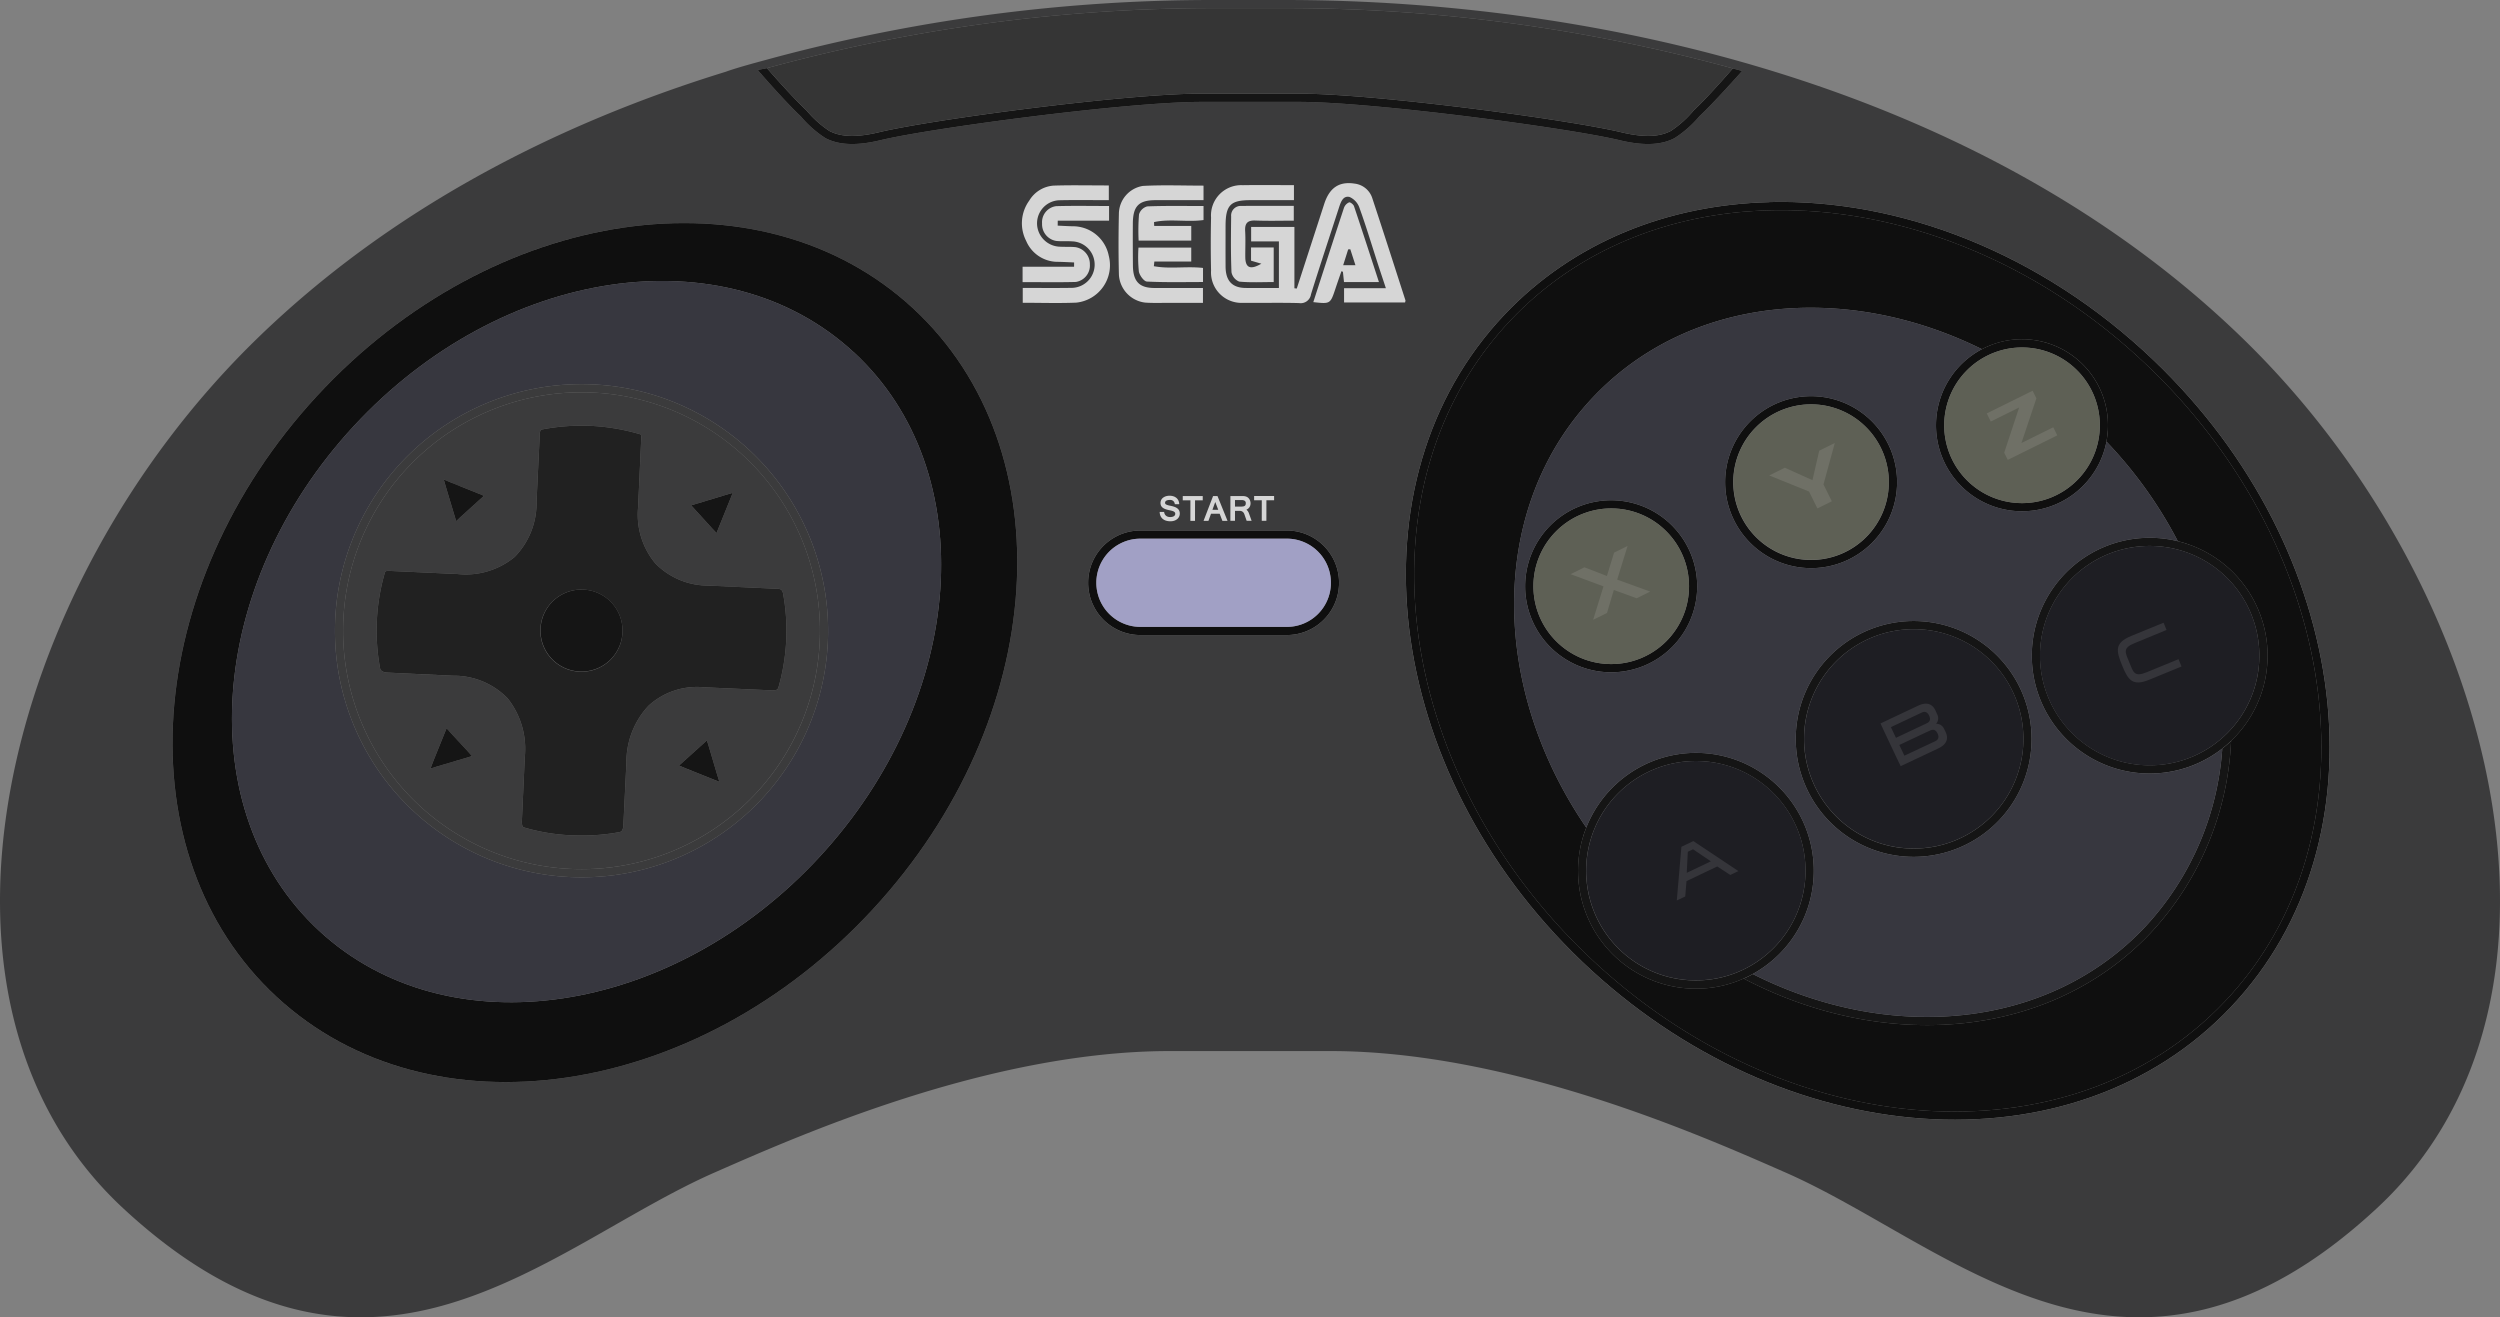 <svg id="Calque_1" data-name="Calque 1" xmlns="http://www.w3.org/2000/svg" viewBox="0 0 263.757 138.978"><rect x="0" y="0" width="263.757" height="138.978" fill="#808080" stroke="none"/><title>controller</title><path id="path9" d="M227.158,37.96c-11.88-11.33-26.78-16.99-40.49-16.64v.01c-10.67.27-20.64,4.17-27.93,11.86-16.65,17.57-12.91,48.15,8.21,68.29,21.12,20.15,51.75,22.35,68.41,4.77C252.018,88.68,248.288,58.1,227.158,37.96Zm7.57,67.7c-16.27,17.17-46.35,15.09-67.18-4.8-20.84-19.88-24.44-49.91-8.17-67.08,7.12-7.51,16.88-11.33,27.35-11.59,13.47-.34,28.12,5.2,39.84,16.39C247.408,58.46,250.998,88.5,234.728,105.66Z" fill="#0f0f0f"/><path d="M167.788,87.95l-.71.5c-.03-.04-.05-.07-.08-.11a9.662,9.662,0,0,1,.36-1.03C167.488,87.53,167.638,87.74,167.788,87.95Z" fill="#f4f4f4" opacity="0.34"/><path d="M210.198,36.42l-.4.77c-.23-.12-.47-.24-.7-.35a9.35,9.35,0,0,1,1.02-.46C210.148,36.39,210.168,36.41,210.198,36.42Z" fill="#f4f4f4" opacity="0.34"/><path d="M222.158,45.26c.07.08.15.15.22.23a10.023,10.023,0,0,1-.14,1.1q-.33-.36-.69-.72Z" fill="#f4f4f4" opacity="0.34"/><path d="M230.988,57.55l-.78.39c-.14-.28-.28-.56-.44-.84a9.29,9.29,0,0,1,1.17.35C230.958,57.48,230.968,57.52,230.988,57.55Z" fill="#f4f4f4" opacity="0.34"/><path d="M235.388,78.16a31.77,31.77,0,0,1-8.46,20.24c-10.59,11.23-28.04,12.65-42.97,4.84a8.587,8.587,0,0,0,.96-.48c14.52,7.33,31.22,5.82,41.38-4.95a30.699,30.699,0,0,0,8.16-18.84A11.729,11.729,0,0,0,235.388,78.16Z" fill="#151515"/><path d="M184.118,102.35c.26.14.53.28.8.41a8.587,8.587,0,0,1-.96.48l-.24-.12Z" fill="#f4f4f4" opacity="0.34"/><path d="M235.398,78.05a.412.412,0,0,1-.01.11,11.729,11.729,0,0,1-.93.81c.03-.32.05-.64.07-.96Z" fill="#f4f4f4" opacity="0.34"/><path id="circle31" d="M178.928,79.43a12.453,12.453,0,0,0-11.57,7.88,9.662,9.662,0,0,0-.36,1.03,12.444,12.444,0,0,0,11.93,15.97,12.26,12.26,0,0,0,5.03-1.07,8.587,8.587,0,0,0,.96-.48,12.435,12.435,0,0,0-5.99-23.33Zm0,24.01a11.575,11.575,0,1,1,11.56-11.57A11.566,11.566,0,0,1,178.928,103.44Z" fill="#151515"/><path id="circle33" d="M201.918,65.52a12.44,12.44,0,1,0,12.42,12.44A12.441,12.441,0,0,0,201.918,65.52Zm0,24.01a11.575,11.575,0,1,1,11.56-11.57A11.572,11.572,0,0,1,201.918,89.53Z" fill="#151515"/><path id="circle35" d="M230.938,57.45a9.29,9.29,0,0,0-1.17-.35,12.139,12.139,0,0,0-2.97-.36,12.435,12.435,0,1,0,7.66,22.23,11.729,11.729,0,0,0,.93-.81,12.423,12.423,0,0,0-4.45-20.71Zm-4.14,23.29a11.57,11.57,0,1,1,11.57-11.56A11.557,11.557,0,0,1,226.798,80.74Z" fill="#151515"/><path id="circle37" d="M169.988,52.78a9.075,9.075,0,1,0,9.07,9.07A9.082,9.082,0,0,0,169.988,52.78Zm0,17.28a8.21,8.21,0,1,1,8.21-8.21A8.203,8.203,0,0,1,169.988,70.06Z" fill="#0f0f0f"/><path id="circle39" d="M191.068,41.8a9.07,9.07,0,1,0,9.08,9.07A9.073,9.073,0,0,0,191.068,41.8Zm0,17.28a8.21,8.21,0,1,1,8.21-8.21A8.192,8.192,0,0,1,191.068,59.08Z" fill="#0f0f0f"/><path id="circle41" d="M213.328,35.79a9.013,9.013,0,0,0-3.21.59,9.35,9.35,0,0,0-1.02.46,9.074,9.074,0,1,0,13.14,9.75,10.023,10.023,0,0,0,.14-1.1c.01-.21.02-.41.02-.62A9.078,9.078,0,0,0,213.328,35.79Zm0,17.29a8.21,8.21,0,1,1,8.21-8.21A8.209,8.209,0,0,1,213.328,53.08Z" fill="#0f0f0f"/><path id="path45" d="M135.758,55.97h-15.44a5.515,5.515,0,0,0,0,11.03h15.44a5.515,5.515,0,1,0,0-11.03Zm0,10.17h-15.44a4.655,4.655,0,0,1,0-9.31h15.44a4.655,4.655,0,1,1,0,9.31Z" fill="#0f0f0f"/><path d="M262.638,83.2c-3.11-16.91-12.51-34.37-26.03-47.5C209.478,9.34,169.178,0,135.488,0h-7.23a178.908,178.908,0,0,0-47.6,6.36c-.21.06-2.61.69-3.98,1.17a.076.076,0,0,0-.04.02c-18.18,5.59-35.57,14.63-49.49,28.15-13.52,13.13-22.92,30.59-26.03,47.5-3.11,16.92.09,33.34,11.87,44.27,12.99,12.05,24.25,13.09,34.39,10.08s19.2-9.98,28.02-13.85c8.55-3.75,28.84-12.81,48.03-12.81h16.91c19.18,0,39.48,9.06,48.03,12.81,8.82,3.87,17.86,10.84,28,13.85s21.42,1.97,34.4-10.08C262.558,116.54,265.748,100.12,262.638,83.2ZM80.918,7.19a178.496,178.496,0,0,1,47.34-6.33h7.23a178.084,178.084,0,0,1,47.33,6.36l.98.27s-2.94,3.32-4.52,4.79a11.541,11.541,0,0,1-2.62,2.3c-1.23.64-2.98.89-5.79.21-5.38-1.29-26.02-4.04-33.83-4.04h-10.3c-7.81,0-28.45,2.75-33.84,4.04-2.81.68-4.56.43-5.8-.21a11.69,11.69,0,0,1-2.61-2.3c-1.35-1.26-3.48-3.67-4.08-4.35a1.835,1.835,0,0,0-.15-.18,1.803,1.803,0,0,1-.3-.37Zm-51.73,97.98c-16.15-14.92-14.3-43.31,4.27-63.41s46.72-24.16,62.87-9.23,14.32,43.32-4.25,63.41C73.508,116.04,45.338,120.1,29.188,105.17ZM135.758,67h-15.44a5.515,5.515,0,0,1,0-11.03h15.44a5.515,5.515,0,1,1,0,11.03Zm99.6,39.25c-16.66,17.58-47.29,15.38-68.41-4.77-21.12-20.14-24.86-50.72-8.21-68.29,7.29-7.69,17.26-11.59,27.93-11.86v-.01c13.71-.35,28.61,5.31,40.49,16.64C248.288,58.1,252.018,88.68,235.358,106.25Z" fill="#3b3b3c"/><path d="M226.568,38.58c-11.72-11.19-26.37-16.73-39.84-16.39-10.47.26-20.23,4.08-27.35,11.59-16.27,17.17-12.67,47.2,8.17,67.08,20.83,19.89,50.91,21.97,67.18,4.8C250.998,88.5,247.408,58.46,226.568,38.58Zm.36,59.82c-10.59,11.23-28.04,12.65-42.97,4.84a12.26,12.26,0,0,1-5.03,1.07,12.444,12.444,0,0,1-11.93-15.97,9.662,9.662,0,0,1,.36-1.03c-10.2-14.88-10.33-33.7.67-45.36,10.1-10.7,26.62-12.26,41.07-5.11a9.35,9.35,0,0,1,1.02-.46,9.063,9.063,0,0,1,12.28,8.49c0,.21-.01.41-.02.62a10.023,10.023,0,0,1-.14,1.1,45.793,45.793,0,0,1,7.53,10.51,9.29,9.29,0,0,1,1.17.35,12.423,12.423,0,0,1,4.45,20.71A31.77,31.77,0,0,1,226.928,98.4Z" fill="#0f0f0f"/><path d="M226.798,81.61a12.435,12.435,0,1,1,0-24.87,12.139,12.139,0,0,1,2.97.36,45.793,45.793,0,0,0-7.53-10.51,9.073,9.073,0,1,1-13.14-9.75c-14.45-7.15-30.97-5.59-41.07,5.11-11,11.66-10.87,30.48-.67,45.36a12.433,12.433,0,1,1,17.56,15.45c14.52,7.33,31.22,5.82,41.38-4.95a30.699,30.699,0,0,0,8.16-18.84A12.338,12.338,0,0,1,226.798,81.61Zm-56.81-10.68a9.075,9.075,0,1,1,9.07-9.08A9.084,9.084,0,0,1,169.988,70.93Zm12.02-20.06a9.07,9.07,0,1,1,9.06,9.07A9.073,9.073,0,0,1,182.008,50.87Zm19.91,39.53a12.44,12.44,0,1,1,12.42-12.44A12.447,12.447,0,0,1,201.918,90.4Z" fill="#37373f"/><path d="M238.368,69.18a11.575,11.575,0,1,1-11.57-11.58A11.555,11.555,0,0,1,238.368,69.18Z" fill="#1e1e23"/><path d="M213.478,77.96a11.57,11.57,0,1,1-11.56-11.58A11.561,11.561,0,0,1,213.478,77.96Z" fill="#1e1e23"/><path d="M190.488,91.87a11.57,11.57,0,1,1-11.56-11.58A11.549,11.549,0,0,1,190.488,91.87Z" fill="#1e1e23"/><circle cx="213.328" cy="44.87" r="8.21" transform="translate(120.645 242.182) rotate(-76.717)" fill="#5e6055"/><path d="M199.278,50.87a8.2,8.2,0,1,1-8.21-8.21A8.203,8.203,0,0,1,199.278,50.87Z" fill="#5e6055"/><circle cx="169.988" cy="61.85" r="8.21" fill="#5e6055"/><path d="M183.798,7.49s-2.94,3.32-4.52,4.79a11.541,11.541,0,0,1-2.62,2.3c-1.23.64-2.98.89-5.79.21-5.38-1.29-26.02-4.04-33.83-4.04h-10.3c-7.81,0-28.45,2.75-33.84,4.04-2.81.68-4.56.43-5.8-.21a11.69,11.69,0,0,1-2.61-2.3c-1.35-1.26-3.48-3.67-4.08-4.35a1.835,1.835,0,0,0-.15-.18,1.803,1.803,0,0,1-.3-.37l.96-.19c.02.03,2.67,3.07,4.16,4.45a11.198,11.198,0,0,0,2.43,2.18c1.02.53,2.51.78,5.19.14,5.6-1.35,26.03-4.08,34.04-4.08h10.3c8.01,0,28.44,2.73,34.04,4.08,2.68.64,4.17.39,5.19-.14a11.199,11.199,0,0,0,2.43-2.18c1.29-1.19,3.52-3.73,4.12-4.42Z" fill="#151515"/><path d="M96.328,32.53c-16.15-14.93-44.3-10.87-62.87,9.23s-20.42,48.49-4.27,63.41c16.15,14.93,44.32,10.87,62.89-9.23C110.648,75.85,112.478,47.46,96.328,32.53ZM86.458,90.41c-15.54,16.81-39.17,20.38-52.78,7.8-13.61-12.59-11.91-36.42,3.63-53.24,15.54-16.81,39.18-20.37,52.78-7.79v-.01C103.698,49.76,101.998,73.59,86.458,90.41Z" fill="#0f0f0f"/><path d="M140.415,61.485a4.643,4.643,0,0,1-4.652,4.652H120.322a4.652,4.652,0,0,1,0-9.305h15.44A4.643,4.643,0,0,1,140.415,61.485Z" fill="#a1a0c5"/><path d="M90.088,37.17v.01c-13.6-12.58-37.24-9.02-52.78,7.79-15.54,16.82-17.24,40.65-3.63,53.24,13.61,12.58,37.24,9.01,52.78-7.8C101.998,73.59,103.698,49.76,90.088,37.17Zm-28.74,55.39a26.015,26.015,0,1,1,26.02-26.02A26.018,26.018,0,0,1,61.348,92.56Z" fill="#37373f"/><path d="M61.348,41.39a25.155,25.155,0,1,0,25.16,25.15A25.144,25.144,0,0,0,61.348,41.39Zm12.23,11.73,2.87-.87.86-.26-.34.85-1.12,2.77-.25.63-.47-.5-1.75-1.92-.46-.51Zm-25.94-2.19,2.79,1.12.63.26-.51.46-1.92,1.74-.5.47-.2-.66-.86-2.86-.25-.87Zm1.49,29.04-2.86.85-.85.26.32-.84,1.12-2.77.26-.64.46.52,1.76,1.9.46.52Zm25.93,2.18-2.77-1.11-.65-.27.51-.46,1.93-1.74.5-.46.2.64.85,2.87.27.87Zm7.09-9.7c-.08.25-.13.29-.2.32a1.297,1.297,0,0,1-.61.06l-7.08-.32a7.581,7.581,0,0,0-5.83,1.94,8.677,8.677,0,0,0-2.34,6.01l-.32,6.55a1.206,1.206,0,0,1-.14.61.4.4,0,0,1-.27.17,21.85,21.85,0,0,1-5.01.34,20.739,20.739,0,0,1-5.02-.82h-.02c-.13-.05-.15-.08-.19-.16a1.708,1.708,0,0,1-.05-.67l.3-6.58a8.582,8.582,0,0,0-1.8-6.21,7.891,7.891,0,0,0-5.78-2.4l-6.92-.33c-.55-.03-.72-.24-.77-.46v-.01a21.9,21.9,0,0,1,.5-10.05c0-.01.01,0,.01-.01v-.02c.04-.1.06-.12.11-.15a1.803,1.803,0,0,1,.55-.02l6.98.32a8.116,8.116,0,0,0,6.05-1.8,8.113,8.113,0,0,0,2.31-5.83l.34-7.11a.963.963,0,0,1,.09-.43c.04-.05.04-.06.14-.08h.01a22.082,22.082,0,0,1,5.17-.38,22.364,22.364,0,0,1,5.16.88c.11.04.1.03.12.1a3.22,3.22,0,0,1,0,.65l-.32,6.97a8.054,8.054,0,0,0,1.82,5.91,7.782,7.782,0,0,0,5.58,2.34l7.31.34a.661.661,0,0,1,.42.12.807.807,0,0,1,.15.31c0,.01.01.01.01.02a21.725,21.725,0,0,1-.46,9.88Z" fill="#3b3b3c"/><path d="M61.348,40.53a26.015,26.015,0,1,0,26.02,26.01A26.016,26.016,0,0,0,61.348,40.53Zm0,51.17a25.155,25.155,0,1,1,25.16-25.16A25.146,25.146,0,0,1,61.348,91.7Z" fill="#3b3b3c"/><polygon points="49.798 79.77 49.128 79.97 46.268 80.82 45.418 81.08 45.738 80.24 46.858 77.47 47.118 76.83 47.578 77.35 49.338 79.25 49.798 79.77" fill="#151515"/><polygon points="75.898 82.49 75.058 82.15 72.288 81.04 71.638 80.77 72.148 80.31 74.078 78.57 74.578 78.11 74.778 78.75 75.628 81.62 75.898 82.49" fill="#151515"/><polygon points="77.308 51.99 76.968 52.84 75.848 55.61 75.598 56.24 75.128 55.74 73.378 53.82 72.918 53.31 73.578 53.12 76.448 52.25 77.308 51.99" fill="#151515"/><polygon points="51.058 52.31 50.548 52.77 48.628 54.51 48.128 54.98 47.928 54.32 47.068 51.46 46.818 50.59 47.638 50.93 50.428 52.05 51.058 52.31" fill="#151515"/><path d="M82.608,62.57c0-.01-.01-.01-.01-.02a.807.807,0,0,0-.15-.31.661.661,0,0,0-.42-.12l-7.31-.34a7.782,7.782,0,0,1-5.58-2.34,8.054,8.054,0,0,1-1.82-5.91l.32-6.97a3.22,3.22,0,0,0,0-.65c-.02-.07-.01-.06-.12-.1a22.364,22.364,0,0,0-5.16-.88,22.082,22.082,0,0,0-5.17.38h-.01c-.1.02-.1.03-.14.08a.963.963,0,0,0-.09.43l-.34,7.11a8.113,8.113,0,0,1-2.31,5.83,8.116,8.116,0,0,1-6.05,1.8l-6.98-.32a1.803,1.803,0,0,0-.55.02c-.05.03-.07.05-.11.15v.02c0,.01-.01,0-.01.01a21.9,21.9,0,0,0-.5,10.05v.01c.05.22.22.43.77.46l6.92.33a7.891,7.891,0,0,1,5.78,2.4,8.582,8.582,0,0,1,1.8,6.21l-.3,6.58a1.708,1.708,0,0,0,.05.67c.04.08.06.11.19.16h.02a20.739,20.739,0,0,0,5.02.82,21.85,21.85,0,0,0,5.01-.34.4.4,0,0,0,.27-.17,1.206,1.206,0,0,0,.14-.61l.32-6.55a8.677,8.677,0,0,1,2.34-6.01,7.581,7.581,0,0,1,5.83-1.94l7.08.32a1.297,1.297,0,0,0,.61-.06c.07-.03.12-.07.2-.32a21.725,21.725,0,0,0,.46-9.88ZM61.348,70.87a4.335,4.335,0,1,1,4.33-4.33A4.317,4.317,0,0,1,61.348,70.87Z" fill="#212121"/><path d="M65.678,66.54a4.325,4.325,0,1,1-4.33-4.34A4.319,4.319,0,0,1,65.678,66.54Z" fill="#151515"/><path d="M182.818,7.22c-.6.69-2.83,3.23-4.12,4.42a11.199,11.199,0,0,1-2.43,2.18c-1.02.53-2.51.78-5.19.14-5.6-1.35-26.03-4.08-34.04-4.08h-10.3c-8.01,0-28.44,2.73-34.04,4.08-2.68.64-4.17.39-5.19-.14a11.198,11.198,0,0,1-2.43-2.18c-1.49-1.38-4.14-4.42-4.16-4.45a178.496,178.496,0,0,1,47.34-6.33h7.23A178.084,178.084,0,0,1,182.818,7.22Z" fill="#353535"/><g id="SEGA"><path d="M148.239,31.911h-6.437V30.406h4.412c-.321-.97-.586-1.76-.843-2.552-.64-1.976-1.238-3.968-1.941-5.918a1.936,1.936,0,0,0-1.049-1.155c-.707-.164-.936.569-1.133,1.176-.979,3.027-1.985,6.045-2.932,9.083a1.099,1.099,0,0,1-1.265.935c-1.975-.054-3.952-.005-5.927-.023a3.212,3.212,0,0,1-3.354-3.4c-.039-1.866-.043-3.735 0-5.601a3.191,3.191,0,0,1,3.338-3.414c1.781-.025,3.562-.005,5.406-.005v1.585c-1.531,0-3.053 0-4.574-0-2.147-.001-2.64.518-2.64,2.782-0,1.409-.006,2.818.002,4.226.009,1.507.695,2.241,2.113,2.256,1.151.012,2.303.002,3.513.002V25.469h-2.93V23.94h4.566v6.473l.249.029q1.449-4.464,2.897-8.929c.551-1.702,1.565-2.394,3.2-2.142a2.235,2.235,0,0,1,1.882,1.571c1.183,3.574,2.33,7.161,3.486,10.744C148.294,31.741,148.257,31.814,148.239,31.911Z" fill="#d6d6d6"/><path d="M107.902,31.944V30.377c1.717,0,3.401.019,5.085-.006a2.454,2.454,0,0,0,.135-4.906c-.563-.04-1.133.015-1.692-.046a1.781,1.781,0,0,1-1.488-1.843A1.706,1.706,0,0,1,111.432,21.75c1.841-.054,3.685-.016,5.577-.016v1.55h-5.414l-.005.521c.516.023,1.032.055,1.549.067a3.857,3.857,0,0,1,3.837,3.105,3.968,3.968,0,0,1-3.42,4.951C111.712,32.006,109.862,31.944,107.902,31.944Z" fill="#d6d6d6"/><path d="M107.886,29.763V28.144h5.433l.002-.455c-.554-.022-1.108-.056-1.662-.065a3.61,3.61,0,0,1-3.394-2.204,4.074,4.074,0,0,1,.327-4.26,3.255,3.255,0,0,1,2.586-1.578c1.908-.061,3.82-.017,5.805-.017v1.553c-1.715,0-3.43-.029-5.145.008a2.434,2.434,0,0,0-2.294,3.227,2.489,2.489,0,0,0,2.324,1.676c.532.031,1.069-.008,1.598.046a1.8,1.8,0,0,1,1.518,1.822,1.751,1.751,0,0,1-1.477,1.85C111.666,29.798,109.821,29.763,107.886,29.763Z" fill="#d6d6d6"/><path d="M126.975,19.585v1.532c-1.698,0-3.38-.001-5.061 0-1.768.002-2.384.627-2.396,2.457-.009,1.473-.004,2.946.007,4.419.013,1.7.666,2.385,2.269,2.39,1.686.005,3.372.001,5.121.001V31.956c-1.258,0-2.497.003-3.736-.001-.783-.002-1.569.026-2.349-.029a3.138,3.138,0,0,1-2.782-2.949c-.053-2.159-.05-4.321-.001-6.48a3.007,3.007,0,0,1,2.521-2.88C122.684,19.498,124.809,19.585,126.975,19.585Z" fill="#d6d6d6"/><path d="M138.557,31.876c1.092-3.373,2.153-6.674,3.241-9.965a.999.999,0,0,1,.536-.56c.119-.043.455.215.517.401.887,2.638,1.744,5.287,2.632,8.008h-3.687l-.114-1.087-.158-.057c-.21.611-.426,1.219-.629,1.832C140.354,32.074,140.356,32.075,138.557,31.876Zm3.152-3.897h1.294l-.543-1.682-.223.014Z" fill="#d6d6d6"/><path d="M133.076,27.821l-1.088-.318V26.111H134.38V29.757c-1.223,0-2.438.069-3.638-.047a1.335,1.335,0,0,1-.817-.988c-.082-1.962-.058-3.93-.035-5.895a1.011,1.011,0,0,1,1.077-1.099c1.816-.018,3.633-.006,5.531-.006v1.558c-1.366,0-2.707.038-4.045-.014-.82-.032-1.137.267-1.085,1.133.055.914.004,1.834.015,2.751C131.396,28.244,131.902,28.507,133.076,27.821Z" fill="#d6d6d6"/><path d="M121.735,28.085c1.688.315,3.436-.015,5.186.183v1.487c-2.001,0-3.964.048-5.919-.05-.312-.016-.779-.653-.85-1.064a15.352,15.352,0,0,1-.04-2.519h5.568v1.47h-3.893Z" fill="#d6d6d6"/><path d="M126.976,21.736v1.477c-1.736.247-3.517-.158-5.223.219l.017.406h3.912V25.381h-5.554a21.438,21.438,0,0,1,.042-2.766,1.248,1.248,0,0,1,.865-.84C122.998,21.698,124.965,21.736,126.976,21.736Z" fill="#d6d6d6"/></g><path d="M123.48,54.995a1.475,1.475,0,0,1-.489-.072.984.984,0,0,1-.351-.205.86.86,0,0,1-.213-.312,1.162,1.162,0,0,1-.08-.398h.474a.606.606,0,0,0,.067.242.536.536,0,0,0,.142.17.583.583,0,0,0,.196.1.85.85,0,0,0,.237.031,1.031,1.031,0,0,0,.216-.025.55.55,0,0,0,.168-.068.314.314,0,0,0,.107-.107.273.273,0,0,0,.038-.143.253.253,0,0,0-.036-.139.345.345,0,0,0-.12-.102,1.117,1.117,0,0,0-.216-.082c-.09-.023-.199-.049-.33-.074a2.336,2.336,0,0,1-.386-.117.922.922,0,0,1-.266-.156.585.585,0,0,1-.153-.209.738.738,0,0,1,.02-.574.703.703,0,0,1,.195-.24,1.005,1.005,0,0,1,.302-.158,1.391,1.391,0,0,1,.799.004.955.955,0,0,1,.319.176.806.806,0,0,1,.21.281.935.935,0,0,1,.081.375h-.468a.469.469,0,0,0-.537-.445.686.686,0,0,0-.363.08.251.251,0,0,0-.125.221.19.19,0,0,0,.026.1.266.266,0,0,0,.088.076.745.745,0,0,0,.155.064q.094.029.229.059c.078.016.157.031.239.051a2.074,2.074,0,0,1,.241.072,1.379,1.379,0,0,1,.222.1.755.755,0,0,1,.183.145.613.613,0,0,1,.124.199.717.717,0,0,1,.046.268.738.738,0,0,1-.074.33.784.784,0,0,1-.206.258.977.977,0,0,1-.314.168A1.232,1.232,0,0,1,123.48,54.995Z" fill="#d6d6d6"/><path d="M126.892,52.786h-.812l-.003,2.166h-.488l.003-2.164H124.784l.001-.451h2.107Z" fill="#d6d6d6"/><path d="M129.507,54.95h-.543l-.285-.748h-.913l-.272.748-.516.002,1.005-2.617h.465Zm-.979-1.164-.315-.826-.3.828Z" fill="#d6d6d6"/><path d="M132.05,54.948h-.524l-.248-.713a.595.595,0,0,0-.072-.135.496.496,0,0,0-.104-.107.511.511,0,0,0-.131-.07.495.495,0,0,0-.153-.025h-.522l-.001,1.051h-.487l.003-2.615h1.17c.069,0,.136.002.199.004a1.087,1.087,0,0,1,.182.021.982.982,0,0,1,.167.055.571.571,0,0,1,.151.098.587.587,0,0,1,.112.123.726.726,0,0,1,.079.143.8.8,0,0,1,.048.158.774.774,0,0,1,.017.162.722.722,0,0,1-.116.412.735.735,0,0,1-.318.262.895.895,0,0,1,.271.404Zm-1.755-1.5h.648a1.411,1.411,0,0,0,.224-.02.399.399,0,0,0,.153-.059.246.246,0,0,0,.087-.109.431.431,0,0,0,.027-.164.298.298,0,0,0-.107-.256.568.568,0,0,0-.334-.08h-.698Z" fill="#d6d6d6"/><path d="M134.422,52.78h-.812l-.003,2.166H133.119l.003-2.164h-.809l.001-.451h2.107Z" fill="#d6d6d6"/><path d="M172.672,63.119l-2.409-.876L169.543,64.667l-1.461.723,1.09-3.524L165.7,60.575l1.461-.723,2.373.918.755-2.466,1.425-.705-1.098,3.553,3.481,1.262Z" fill="#6f7066"/><path d="M192.382,51.108l.88,1.779-1.522.753-.88-1.779-4.202-1.7,1.644-.814,2.917,1.313.715-3.111,1.644-.814Z" fill="#6f7066"/><path d="M211.823,48.518l-.374-.756,1.578-4.774-2.996,1.483-.422-.854,4.839-2.394.397.802-1.578,4.716,3.358-1.662.423.854Z" fill="#6f7066"/><path d="M183.405,91.902l-.855.408-1.378-.896-3.242,1.547L177.798,94.578l-.892.426.488-5.667,1.259-.601Zm-2.905-1.029L178.621,89.601l-.552.263-.114,2.223Z" fill="#35353a"/><path d="M204.261,76.364a.883.883,0,0,0,.113-1.011l-.173-.387c-.356-.754-.974-.92-1.849-.507l-3.953,1.866.342.745,1.422,3.011.364.75,3.953-1.866c.875-.413,1.137-1.0.783-1.75l-.189-.379A.871.871,0,0,0,204.261,76.364Zm-.074,1.828-.512.242-2.757,1.292L200.384,78.597l2.787-1.316.483-.218c.333-.157.588-.049.763.322C204.596,77.764,204.52,78.035,204.186,78.192Zm-.893-1.891-3.265,1.542-.533-1.129,3.265-1.542c.333-.157.59-.044.769.335C203.707,75.882,203.627,76.144,203.294,76.301Z" fill="#35353a"/><path d="M227.108,67.069l-1.919.791c-1.287.524-.964.992-.543,2.018s.515,1.585,1.799,1.059l3.395-1.391.315.77-3.39,1.393c-1.793.737-2.249.029-2.879-1.511-.631-1.54-.813-2.37.966-3.104l3.411-1.397.313.764Z" fill="#35353a"/></svg>
